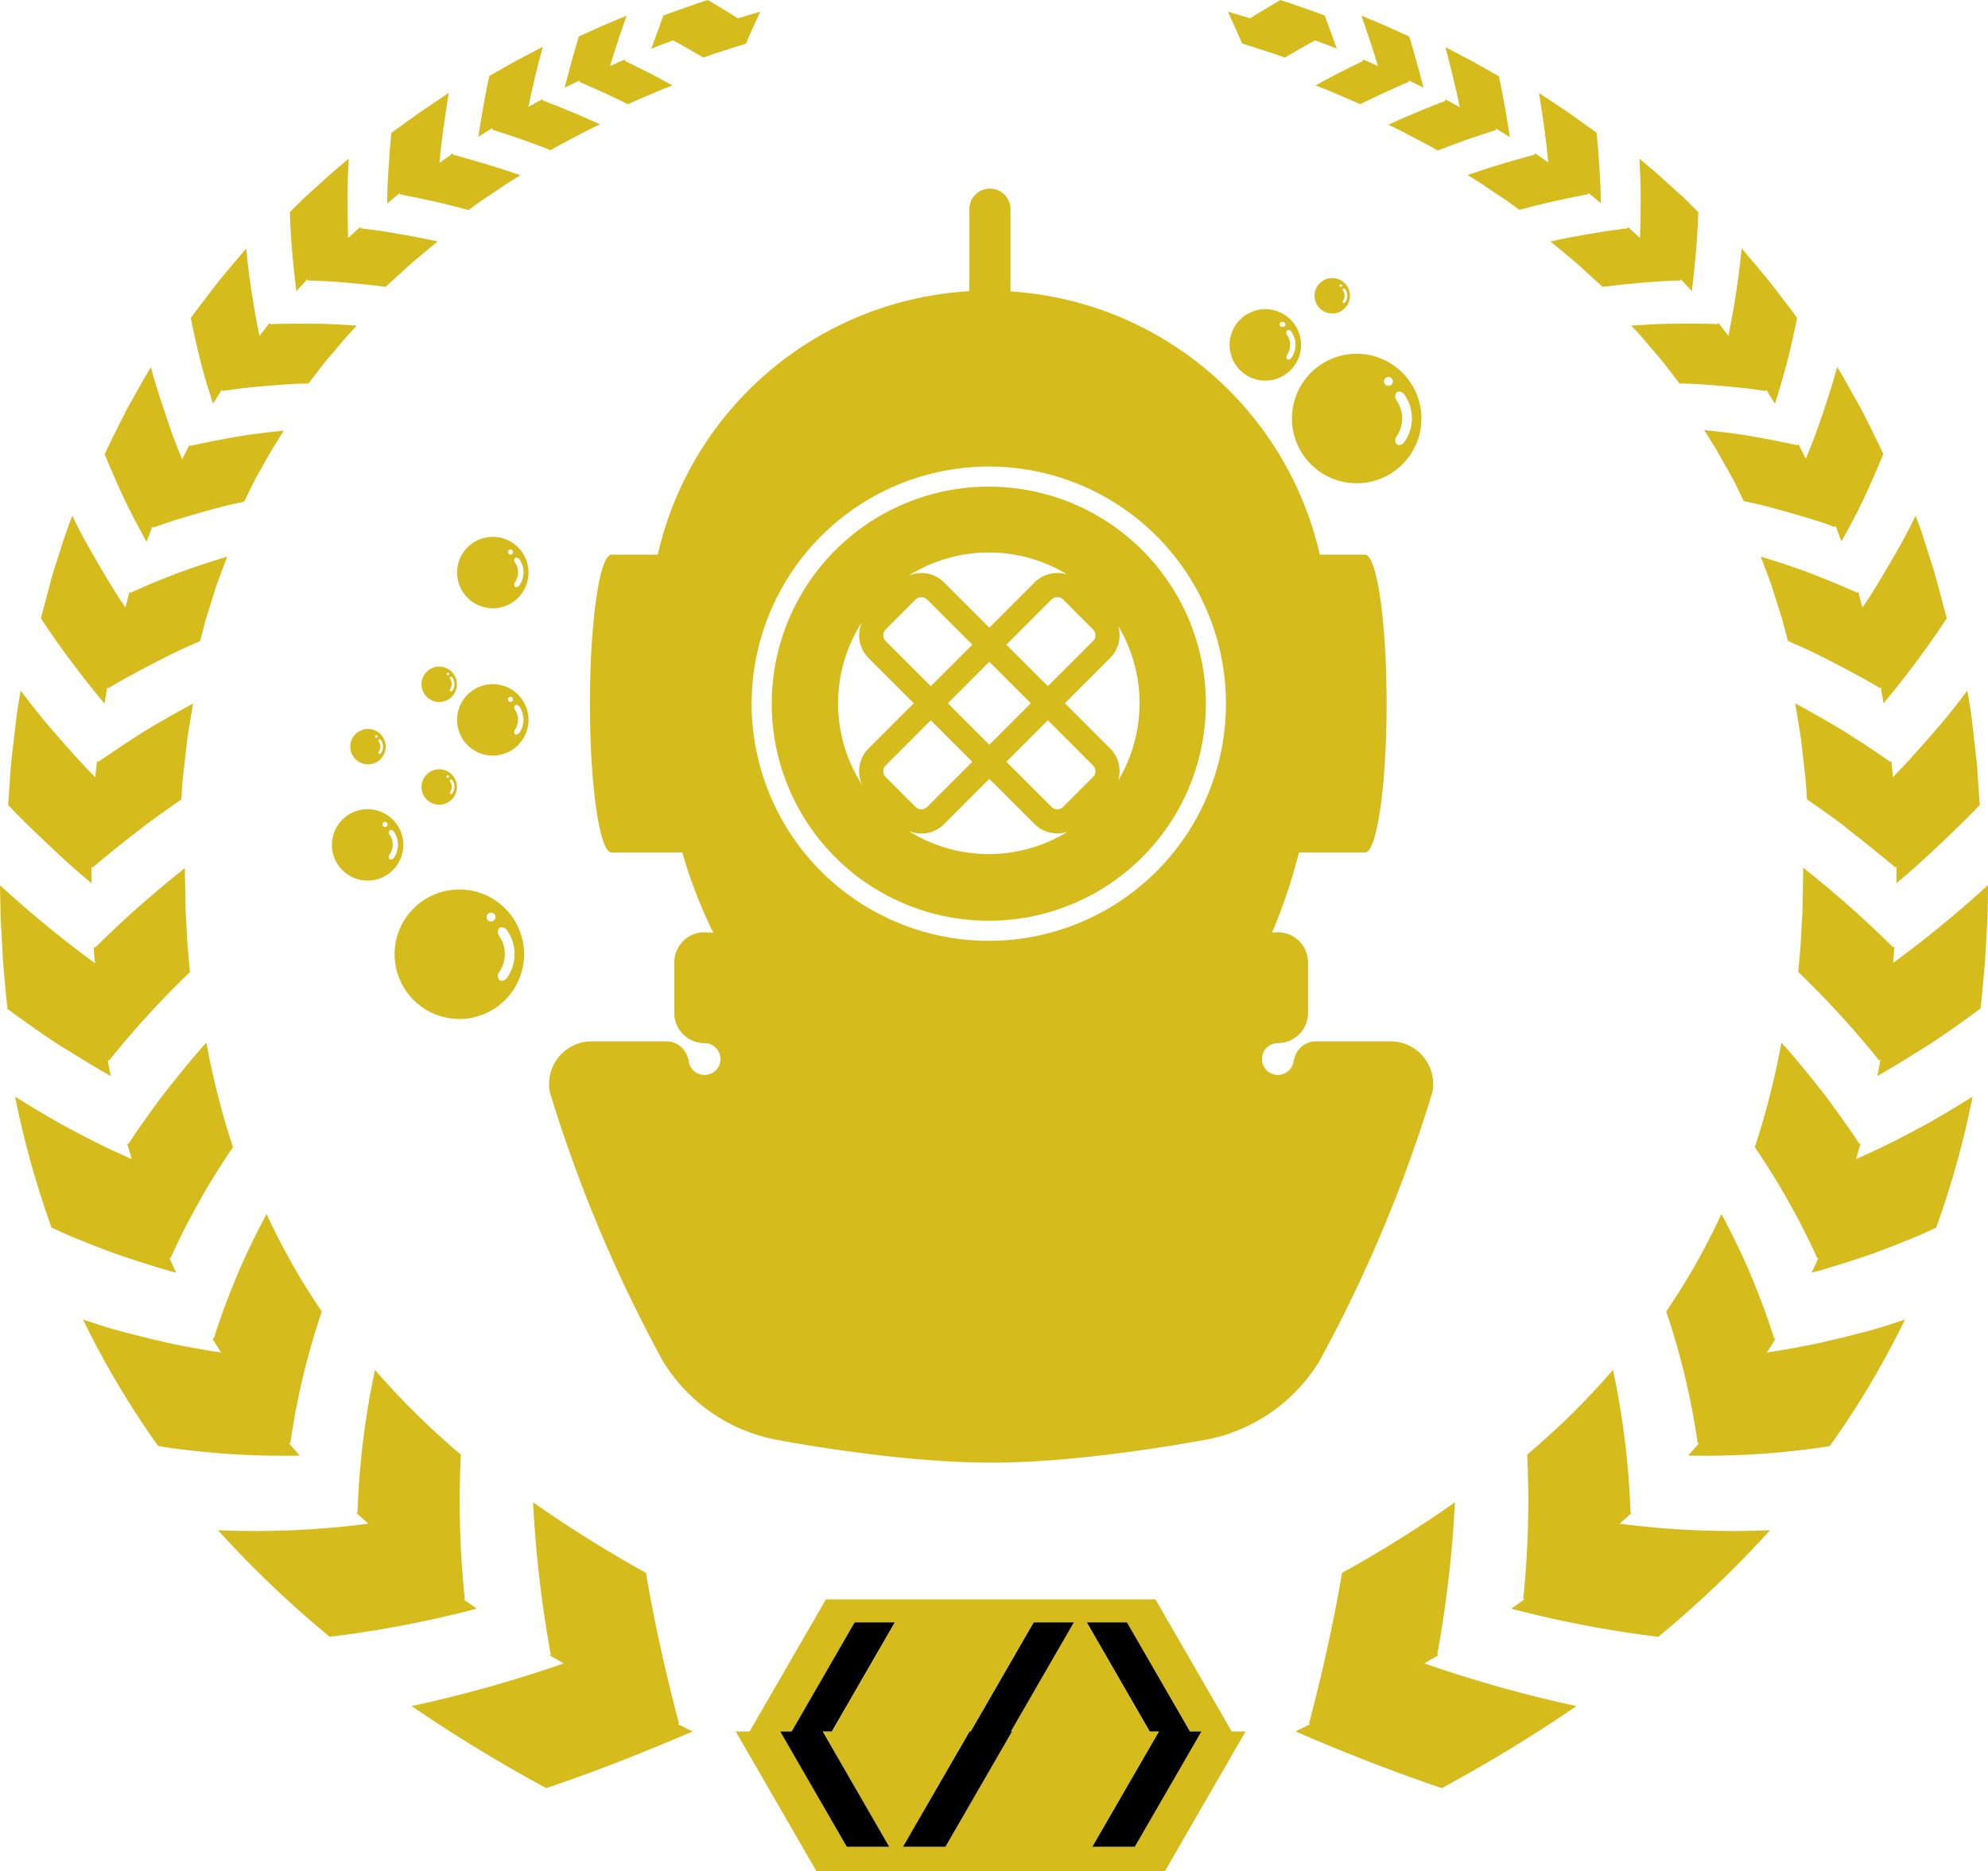 <svg xmlns="http://www.w3.org/2000/svg" viewBox="0 0 449.23 422.85"><defs><style>.cls-1{fill:none;}.cls-2{fill:#d6bb1d;}</style></defs><title>Asset 1</title><g id="Layer_2" data-name="Layer 2"><g id="Layer_1-2" data-name="Layer 1"><path class="cls-1" d="M88.05,194.1c.22.24.7.15,1-.25A5.13,5.13,0,0,0,89,188c-.29-.41-.77-.5-1-.26a.76.76,0,0,0,0,.94,3.91,3.91,0,0,1,0,4.52A.76.76,0,0,0,88.05,194.1Z"/><path class="cls-1" d="M154.89,8.08c2.29-.82,4.59-1.62,6.9-2.38C159.48,6.46,157.18,7.26,154.89,8.08Z"/><path class="cls-1" d="M113.69,27.47l-1.56,1,1.72-1.05Z"/><path class="cls-1" d="M427.45,178.84l.34,5-.15-2.17Z"/><path class="cls-1" d="M194.14,174.28a7.22,7.22,0,0,1,2.12-5.14l10.22-10.22L196.26,148.7a7.29,7.29,0,0,1-1.4-8.3,34,34,0,0,0,0,37A7.26,7.26,0,0,1,194.14,174.28Z"/><polygon class="cls-1" points="423.07 148.05 422.5 145.37 423.32 149.19 423.07 148.05"/><path class="cls-1" d="M424.23,153.47l-.1-.49.12.63C424.24,153.56,424.24,153.52,424.23,153.47Z"/><path class="cls-1" d="M223.44,212.61A53.59,53.59,0,1,0,169.85,159,53.65,53.65,0,0,0,223.44,212.61Zm0-102.64A49,49,0,1,1,174.39,159,49,49,0,0,1,223.44,110Z"/><path class="cls-1" d="M101.72,179.4c.11.12.35.07.5-.13a2.56,2.56,0,0,0,0-2.94c-.15-.21-.39-.25-.5-.13a.39.39,0,0,0,0,.47,2,2,0,0,1,0,2.26A.39.39,0,0,0,101.72,179.4Z"/><path class="cls-1" d="M101.23,175.79a.29.29,0,1,0-.29-.29A.29.29,0,0,0,101.23,175.79Z"/><path class="cls-1" d="M101.72,156.2c.11.12.35.07.5-.13a2.57,2.57,0,0,0,0-2.95c-.15-.2-.39-.25-.5-.13a.39.39,0,0,0,0,.47,2,2,0,0,1,0,2.27A.39.39,0,0,0,101.72,156.2Z"/><path class="cls-1" d="M101.23,152.58a.28.28,0,1,0-.29-.28A.28.28,0,0,0,101.23,152.58Z"/><circle class="cls-1" cx="87.06" cy="186.31" r="0.57"/><path class="cls-1" d="M210.33,155.06l9.38-9.37-10.22-10.22a1.9,1.9,0,0,0-2.59,0l-6.78,6.79a1.84,1.84,0,0,0,0,2.59Z"/><circle class="cls-1" cx="115.31" cy="158.06" r="0.57"/><path class="cls-1" d="M85.58,170.32c.11.12.35.07.49-.13a2.56,2.56,0,0,0,0-2.94c-.14-.2-.38-.25-.49-.13a.39.39,0,0,0,0,.47,2,2,0,0,1,0,2.26A.39.39,0,0,0,85.58,170.32Z"/><circle class="cls-1" cx="85.09" cy="166.42" r="0.28"/><path class="cls-1" d="M112.73,221.4c.4.43,1.29.26,1.8-.47a9.28,9.28,0,0,0,0-10.67c-.51-.73-1.4-.9-1.8-.47a1.4,1.4,0,0,0,0,1.7,7.14,7.14,0,0,1,0,8.21A1.4,1.4,0,0,0,112.73,221.4Z"/><path class="cls-1" d="M110.94,208.3a1,1,0,1,0-1-1A1,1,0,0,0,110.94,208.3Z"/><path class="cls-1" d="M395.64,83.52l-.07-.09-2.65-3.82c-.15-.22-.31-.42-.47-.63.34.45.67.9,1,1.37Z"/><path class="cls-1" d="M303.49,68.43c.11.12.35.07.49-.13a2.56,2.56,0,0,0,0-2.94c-.14-.21-.38-.25-.49-.13a.36.36,0,0,0,0,.47,2,2,0,0,1,0,2.26A.36.36,0,0,0,303.49,68.43Z"/><circle class="cls-1" cx="302.99" cy="64.53" r="0.28"/><path class="cls-1" d="M290.82,74.71a.77.77,0,0,0,0,.94,4,4,0,0,1,0,4.53.77.77,0,0,0,0,.94c.22.23.71.14,1-.26a5.13,5.13,0,0,0,0-5.89C291.53,74.56,291,74.47,290.82,74.71Z"/><path class="cls-1" d="M376.12,59.65c-1.06-1-2.1-2.09-3.15-3.13l.49.49Z"/><path class="cls-1" d="M313.72,87.25a1,1,0,1,0-1-1A1,1,0,0,0,313.72,87.25Z"/><path class="cls-1" d="M315.51,100.34c.4.44,1.28.26,1.79-.47a9.28,9.28,0,0,0,0-10.67c-.51-.73-1.39-.9-1.79-.47a1.38,1.38,0,0,0,0,1.7,7.14,7.14,0,0,1,0,8.21A1.38,1.38,0,0,0,315.51,100.34Z"/><path class="cls-1" d="M289.83,72.76a.57.57,0,1,0,.57.56A.56.56,0,0,0,289.83,72.76Z"/><path class="cls-1" d="M409.82,108.32l-.45-.9c.29.59.57,1.19.84,1.79Z"/><path class="cls-1" d="M287,5.7c2.31.76,4.61,1.56,6.9,2.38C291.58,7.26,289.28,6.46,287,5.7Z"/><path class="cls-1" d="M236.79,162.77l-9.38,9.37,10.22,10.22a1.86,1.86,0,0,0,2.59,0l6.78-6.78a1.81,1.81,0,0,0,.54-1.3A1.78,1.78,0,0,0,247,173Z"/><path class="cls-1" d="M240.64,158.92l10.22,10.22a7.23,7.23,0,0,1,2.13,5.14,7.36,7.36,0,0,1-.31,2.1,34,34,0,0,0,0-34.92,7.27,7.27,0,0,1-1.82,7.24Z"/><path class="cls-1" d="M233.78,186.22,223.56,176l-10.22,10.22a7.23,7.23,0,0,1-5.15,2.12,7.31,7.31,0,0,1-2.9-.6,34.05,34.05,0,0,0,35.93.23,7.32,7.32,0,0,1-2.29.37A7.23,7.23,0,0,1,233.78,186.22Z"/><path class="cls-1" d="M413,115.51c-.37-.84-.74-1.68-1.1-2.52s-.72-1.68-1.09-2.52l1.63,3.76Z"/><path class="cls-1" d="M238.93,135a1.82,1.82,0,0,0-1.3.52l-10.22,10.22,9.38,9.37L247,144.85a1.82,1.82,0,0,0,.54-1.3,1.78,1.78,0,0,0-.54-1.29l-6.78-6.79A1.81,1.81,0,0,0,238.93,135Z"/><path class="cls-1" d="M422.2,144l-.35-1.34-.2-.73c.22.81.43,1.63.64,2.45Z"/><path class="cls-1" d="M213.34,131.62l10.22,10.22,10.22-10.22a7.27,7.27,0,0,1,7.43-1.76,34.06,34.06,0,0,0-35.9.23,7.26,7.26,0,0,1,8,1.53Z"/><path class="cls-1" d="M209.49,182.36l10.22-10.22-9.38-9.37L200.12,173a1.84,1.84,0,0,0,0,2.59l6.78,6.78A1.88,1.88,0,0,0,209.49,182.36Z"/><path class="cls-1" d="M335.07,27.47l-.16-.09c.58.34,1.14.7,1.71,1.05Z"/><rect class="cls-1" x="216.93" y="152.29" width="13.26" height="13.26" transform="translate(-46.89 204.63) rotate(-45)"/><path class="cls-1" d="M38.94,108.32l-.39.89c.27-.6.55-1.2.84-1.79Z"/><path class="cls-1" d="M53.19,83.43l-.06.09,1.16-1.67Z"/><path class="cls-1" d="M36.9,113c-.12.28-.25.56-.37.85L38,110.47C37.62,111.31,37.26,112.15,36.9,113Z"/><path class="cls-1" d="M55.84,79.61l-.51.74c.31-.47.64-.92,1-1.37C56.15,79.19,56,79.39,55.84,79.61Z"/><path class="cls-1" d="M24.53,153.47c0,.05,0,.09,0,.14l.12-.62Z"/><path class="cls-1" d="M117.28,159.71c-.28-.4-.77-.5-1-.26a.78.78,0,0,0,0,.94,4,4,0,0,1,0,4.53.78.78,0,0,0,0,.94c.22.24.71.14,1-.26A5.13,5.13,0,0,0,117.28,159.71Z"/><path class="cls-1" d="M426.68,224.09l.11-1.13-.15,1.5C426.65,224.34,426.67,224.21,426.68,224.09Z"/><polygon class="cls-1" points="26.27 145.34 25.69 148.05 25.48 149.02 26.28 145.29 26.27 145.34"/><path class="cls-1" d="M26.91,142.64,26.56,144l-.09.38c.21-.82.42-1.64.64-2.46Z"/><path class="cls-1" d="M425.86,230.49l.45-3.44-.68,5.15C425.71,231.63,425.78,231.06,425.86,230.49Z"/><path class="cls-1" d="M424.87,236.85l.55-3.17,0-.2-1,6Z"/><circle class="cls-1" cx="115.31" cy="124.77" r="0.57"/><path class="cls-1" d="M117.28,126.42c-.28-.41-.77-.5-1-.26a.78.78,0,0,0,0,.94,4,4,0,0,1,0,4.53.78.78,0,0,0,0,.94c.22.23.71.14,1-.26A5.13,5.13,0,0,0,117.28,126.42Z"/><path class="cls-1" d="M75.79,56.52c-1.05,1-2.09,2.1-3.15,3.14h0L75.3,57Z"/><path class="cls-2" d="M153.43,389.5c-3-11.4-5.55-22.78-7.46-34.06a281.61,281.61,0,0,1-25.52-15.95,269.93,269.93,0,0,0,4,34.41l-.31.11c1.86,1.1,3.74,2.18,5.62,3.25-.8-.45-1.6-.89-2.39-1.35A294.64,294.64,0,0,1,93,385.55a347,347,0,0,0,30.43,18.54c11.39-3.85,22.36-8.19,33.08-12.81l-3.35-1.66Z"/><path class="cls-2" d="M104.74,361.42l.29-.07a216.1,216.1,0,0,1-.9-32.64,174.46,174.46,0,0,1-19.39-19.13,182.33,182.33,0,0,0-3.95,32.25l-.33,0c1.19,1.1,2.42,2.17,3.64,3.24-.28-.25-.58-.48-.85-.74a198.16,198.16,0,0,1-34,1.47,237.84,237.84,0,0,0,25.26,24.09,251.22,251.22,0,0,0,33.24-6.36C106.75,362.87,105.75,362.13,104.74,361.42Z"/><path class="cls-2" d="M67.75,328.93c-.83-.93-1.66-1.87-2.47-2.81h.33a165.49,165.49,0,0,1,7.11-29.75,150.8,150.8,0,0,1-12.47-22c-1.23,2.2-2.33,4.41-3.42,6.66s-2.18,4.6-3.15,6.93-1.93,4.72-2.85,7.16-1.71,4.86-2.53,7.38l-.33-.06q1.8,3,3.72,5.83c-.59-.88-1.19-1.75-1.76-2.63-2.56-.38-5.11-.83-7.72-1.32-1.3-.25-2.61-.5-3.92-.78l-3.87-.9c-2.58-.63-5.24-1.29-7.84-2s-5.19-1.58-7.82-2.45a198.21,198.21,0,0,0,17,28.61A183,183,0,0,0,67.75,328.93Z"/><path class="cls-2" d="M32.82,285.55c2.36.73,4.65,1.45,7,2.06-.54-1.12-1.06-2.26-1.58-3.39l.31.09c1-2.25,2.09-4.45,3.16-6.61s2.28-4.31,3.45-6.4c2.29-4.15,4.9-8.23,7.48-12.07a177.57,177.57,0,0,1-6-23.61C45,237.39,43.5,239.17,42,241s-3,3.7-4.52,5.61-2.87,3.84-4.29,5.83-2.85,4-4.16,6.08l-.3-.14c.33,1.19.69,2.38,1.05,3.57-2.21-1-4.45-2-6.67-3.08s-4.39-2.22-6.6-3.4c-4.48-2.35-8.72-4.92-13.1-7.65a208.37,208.37,0,0,0,8.24,29.61L15.13,279c1.17.5,2.37,1,3.55,1.46q3.54,1.43,7,2.72C28.06,284,30.47,284.8,32.82,285.55Z"/><path class="cls-2" d="M19.14,239.71c2,1.2,3.88,2.37,5.91,3.48-.24-1-.44-2.1-.61-3.16l-.09-.52.28.17a209.79,209.79,0,0,1,18.29-20l-.53-5.84L42.07,208c-.14-2-.16-3.93-.19-5.91s-.11-3.95-.09-5.92c-3.49,2.75-6.88,5.64-10.33,8.64s-6.67,6.11-10,9.36l-.26-.2c0,1.25.16,2.49.28,3.73A256.52,256.52,0,0,1,0,200.05L.13,207l.37,7,.21,3.49L1,221c.23,2.33.4,4.66.69,7,3.86,2.83,7.63,5.53,11.54,8.08C15.22,237.28,17.19,238.52,19.14,239.71Z"/><path class="cls-2" d="M21.52,175.65c-3-3-5.77-6.18-8.64-9.44-1.41-1.63-2.87-3.29-4.22-5s-2.7-3.4-4-5.15c-.33,2.15-.76,4.3-1,6.46L2.9,169l-.37,3.23c-.12,1.08-.16,2.16-.25,3.23l-.43,6.47c2.94,3.16,6.17,6.2,9.28,9.15s6.23,5.78,9.53,8.51l0-3v-.75l.25.21q4.95-4.19,9.91-8l2.47-1.92,2.56-1.86q2.57-1.85,5.12-3.6c.15-1.82.19-3.67.42-5.47l.62-5.44.31-2.72c.11-.9.29-1.79.42-2.69l.88-5.37q-5.4,2.91-10.87,6.2c-3.53,2.21-7,4.55-10.6,7l-.22-.24c-.11,1-.25,2-.33,3"/><path class="cls-2" d="M28.34,137.28c-2.25-3.28-4.24-6.61-6.25-10.07q-1.5-2.59-3-5.27c-1-1.79-1.84-3.57-2.75-5.4l-1.07,2.85c-.35,1-.63,1.93-1,2.89l-1.84,5.78c-.66,1.92-1.1,3.88-1.64,5.83l-1.55,5.85A211.89,211.89,0,0,0,23.62,159c.21-1.23.41-2.47.61-3.7l.21.26c1.66-1,3.39-2,5.14-2.95s3.47-1.86,5.19-2.75,3.44-1.76,5.15-2.59,3.53-1.61,5.29-2.37L46.49,140,48,135.21l.76-2.39.38-1.19.44-1.17,1.76-4.68c-3.6,1.11-7.32,2.3-11,3.67s-7.22,2.88-10.88,4.5l-.17-.28"/><path class="cls-2" d="M33.11,122.45l1.32-3.5.15.29c3.36-1.25,6.9-2.31,10.32-3.29q2.58-.74,5.11-1.4c1.69-.45,3.47-.82,5.18-1.19l2-4.14c.69-1.38,1.49-2.69,2.22-4s1.47-2.7,2.28-4l2.44-3.91c-1.73.18-3.48.37-5.25.59s-3.56.46-5.28.77q-5.23.9-10.64,2.09l-.11-.31c-.58,1.11-1.13,2.23-1.68,3.35-.69-1.66-1.38-3.35-2-5S38,95.3,37.37,93.57C36.22,90.12,35,86.52,34.1,83c-1,1.56-1.91,3.18-2.81,4.8l-2.72,4.87c-.87,1.64-1.66,3.32-2.5,5s-1.68,3.32-2.42,5q2.16,5.22,4.46,10.16C29.65,116.06,31.41,119.33,33.11,122.45Z"/><path class="cls-2" d="M48.14,91.23c.84-1.32,1.66-2.67,2.5-4l-.51.81.09.32c1.65-.24,3.24-.48,4.89-.66s3.3-.34,4.92-.48c3.28-.27,6.41-.52,9.67-.56C71.45,84.44,73.09,82.13,75,80l2.74-3.25c.92-1.08,1.92-2.09,2.87-3.15-3.2-.24-6.48-.43-9.7-.45s-6.59,0-9.89.1l-.07-.33L58.58,76l.06-.08a186.17,186.17,0,0,1-3-19.77c-2.17,2.56-4.36,5.1-6.47,7.71l-3.06,4c-1,1.33-2.06,2.66-3,4.06.68,3.34,1.43,6.61,2.22,9.8S47.16,88.13,48.14,91.23Z"/><path class="cls-2" d="M70,62.52l-.49.53,0,.33c6,.14,11.94.73,17.64,1.43l5.75-5.25c2-1.66,4-3.37,6-5-2.86-.64-5.69-1.16-8.62-1.68-1.46-.25-2.94-.5-4.42-.73l-4.42-.57v-.33l-2.77,2.52h0q-.15-4.38-.15-8.91c0-3,.13-6,.28-9l-3.44,2.89c-1.14,1-2.22,2-3.34,3l-3.31,3-3.21,3.17c.16,6,.75,12.09,1.46,17.87Z"/><path class="cls-2" d="M90.36,43.93c5.31,1,10.4,2.12,15.49,3.54l2.86-2.06,2.94-1.95,2.94-2c1-.63,2-1.23,3-1.86-5-1.76-10-3.22-15.22-4.64l0-.32c-1,.7-2,1.43-3.06,2.16.46-5.29,1.24-10.46,2.1-15.83L94.87,25.4,88.43,30q-.37,4-.63,8L87.58,42l-.1,4c.94-.82,1.91-1.6,2.89-2.38Z"/><path class="cls-2" d="M111.21,29.29c2.26.72,4.46,1.43,6.67,2.21s4.39,1.6,6.54,2.43c1.8-1.06,3.68-2,5.53-3,.92-.49,1.84-1,2.78-1.46l2.83-1.38c-4.23-1.95-8.52-3.71-12.93-5.41l.07-.32c-1.11.56-2.2,1.17-3.29,1.79.92-4.55,2-9,3.25-13.59l-6.1,3.21c-2,1.1-4,2.27-6,3.4-1,4.58-1.77,9.23-2.47,13.74l3.19-2Z"/><path class="cls-2" d="M130.87,18.48c1.87.81,3.71,1.61,5.55,2.46s3.66,1.73,5.46,2.61c1.66-.77,3.34-1.48,5-2.18s3.36-1.43,5.07-2.06c-3.53-2-7.08-3.75-10.77-5.58l.1-.32c-1.15.48-2.29,1-3.42,1.52,1.13-3.84,2.4-7.58,3.74-11.4-1.81.77-3.64,1.5-5.44,2.29L130.8,8.25c-1.18,3.86-2.23,7.75-3.22,11.56L131,18.17Z"/><path class="cls-2" d="M166.73,4.13c-2.25-1.44-4.5-2.76-6.81-4.13-1.7.53-3.37,1.11-5,1.71s-3.35,1.15-5,1.8q-1.42,3.76-2.74,7.49c1.63-.65,3.26-1.27,4.9-1.88,2.31,1.23,4.62,2.58,6.87,3.9l2.38-.85,2.41-.78c1.61-.51,3.21-1.07,4.83-1.54,1-2.39,2.11-4.79,3.23-7.21"/><path class="cls-2" d="M295.8,389.5c3-11.4,5.55-22.78,7.46-34.06a281.61,281.61,0,0,0,25.52-15.95,268.18,268.18,0,0,1-4,34.41l.32.11c-1.86,1.1-3.74,2.18-5.62,3.25.8-.45,1.6-.89,2.39-1.35a294.64,294.64,0,0,0,34.37,9.64,347,347,0,0,1-30.43,18.54c-11.39-3.85-22.36-8.19-33.08-12.81l3.35-1.66Z"/><path class="cls-2" d="M344.49,361.42l-.29-.07a216.1,216.1,0,0,0,.9-32.64,174.46,174.46,0,0,0,19.39-19.13,182.33,182.33,0,0,1,3.95,32.25l.33,0c-1.19,1.1-2.42,2.17-3.64,3.24.28-.25.57-.48.85-.74a198.16,198.16,0,0,0,34,1.47,237.84,237.84,0,0,1-25.26,24.09,251.22,251.22,0,0,1-33.24-6.36C342.48,362.87,343.48,362.13,344.49,361.42Z"/><path class="cls-2" d="M381.48,328.93c.83-.93,1.66-1.87,2.47-2.81h-.33a165.49,165.49,0,0,0-7.11-29.75,150.8,150.8,0,0,0,12.47-22c1.23,2.2,2.33,4.41,3.42,6.66s2.18,4.6,3.15,6.93,1.93,4.72,2.85,7.16,1.71,4.86,2.53,7.38l.33-.06q-1.8,3-3.72,5.83c.59-.88,1.19-1.75,1.76-2.63,2.56-.38,5.11-.83,7.72-1.32,1.3-.25,2.61-.5,3.92-.78l3.87-.9c2.58-.63,5.23-1.29,7.84-2s5.19-1.58,7.82-2.45a197.37,197.37,0,0,1-17,28.61A182.83,182.83,0,0,1,381.48,328.93Z"/><path class="cls-2" d="M416.41,285.55c-2.36.73-4.65,1.45-7.05,2.06.54-1.12,1.06-2.26,1.58-3.39l-.31.09c-1-2.25-2.09-4.45-3.16-6.61s-2.28-4.31-3.45-6.4c-2.29-4.15-4.9-8.23-7.48-12.07a177.57,177.57,0,0,0,6-23.61c1.62,1.77,3.13,3.55,4.64,5.37s3,3.7,4.52,5.61,2.86,3.84,4.29,5.83,2.85,4,4.16,6.08l.3-.14q-.51,1.78-1.05,3.57c2.21-1,4.45-2,6.67-3.08s4.39-2.22,6.6-3.4c4.48-2.35,8.72-4.92,13.09-7.65a207,207,0,0,1-8.23,29.61L434.1,279c-1.17.5-2.37,1-3.55,1.46q-3.54,1.43-7,2.72C421.17,284,418.76,284.8,416.41,285.55Z"/><path class="cls-2" d="M436,236c3.91-2.55,7.68-5.25,11.54-8.08.29-2.32.46-4.65.69-7l.32-3.49.21-3.49.37-7,.13-6.95a256.52,256.52,0,0,1-21.48,17.62c.12-1.24.24-2.48.28-3.73l-.26.2c-3.33-3.25-6.59-6.36-10-9.36s-6.84-5.89-10.34-8.64c0,2-.05,4-.08,5.92s-.05,3.95-.19,5.91l-.32,5.89-.53,5.84a211.12,211.12,0,0,1,18.29,20l.28-.17-.09.52c-.17,1.06-.37,2.12-.61,3.16,2-1.11,3.95-2.28,5.91-3.48S434,237.28,436,236Z"/><path class="cls-2" d="M427.71,175.65c3-3,5.76-6.18,8.64-9.44,1.41-1.63,2.87-3.29,4.22-5s2.7-3.4,4-5.15c.33,2.15.76,4.3,1,6.46l.74,6.46.37,3.23c.12,1.08.16,2.16.24,3.23l.44,6.47c-2.94,3.16-6.17,6.2-9.28,9.15s-6.23,5.78-9.53,8.51l0-3v-.75l-.25.21q-5-4.19-9.91-8L416,186.1l-2.56-1.86q-2.57-1.85-5.12-3.6c-.15-1.82-.19-3.67-.42-5.47l-.62-5.44-.31-2.72c-.11-.9-.29-1.79-.42-2.69l-.88-5.37q5.4,2.91,10.87,6.2c3.53,2.21,7.05,4.55,10.6,7l.22-.24c.11,1,.25,2,.33,3"/><path class="cls-2" d="M419.88,133.67l-.17.28q-5.5-2.43-10.88-4.5c-3.63-1.37-7.36-2.56-10.95-3.67l1.76,4.68.44,1.17.38,1.19.76,2.39,1.52,4.78,1.28,4.86q2.64,1.14,5.29,2.37c1.71.83,3.43,1.7,5.15,2.59s3.45,1.81,5.19,2.75,3.48,1.93,5.14,2.95l.21-.26c.2,1.23.4,2.47.61,3.7a211.89,211.89,0,0,0,14.3-19.21l-1.55-5.85c-.55-1.95-1-3.91-1.64-5.83l-1.84-5.78c-.32-1-.6-1.93-.95-2.89l-1.07-2.85c-.91,1.83-1.77,3.61-2.75,5.4s-2,3.54-3,5.27c-2,3.46-4,6.79-6.25,10.07"/><path class="cls-2" d="M421.12,112.77q2.29-4.93,4.46-10.16c-.74-1.69-1.62-3.34-2.42-5s-1.63-3.33-2.5-5l-2.72-4.87c-.9-1.62-1.8-3.24-2.81-4.8-.92,3.56-2.12,7.16-3.27,10.61q-.89,2.59-1.81,5.13c-.65,1.7-1.34,3.39-2,5-.55-1.12-1.1-2.24-1.68-3.35l-.11.31q-5.4-1.18-10.64-2.09c-1.73-.31-3.52-.54-5.28-.77s-3.52-.41-5.25-.59l2.44,3.91c.81,1.31,1.51,2.68,2.28,4s1.53,2.66,2.22,4l2,4.14c1.71.37,3.49.74,5.17,1.19s3.4.91,5.12,1.4c3.42,1,7,2,10.32,3.29l.15-.29,1.32,3.5C417.82,119.33,419.58,116.06,421.12,112.77Z"/><path class="cls-2" d="M403.87,81.7c.79-3.19,1.54-6.46,2.22-9.8-.93-1.4-2-2.73-3-4.06l-3.07-4c-2.1-2.61-4.29-5.15-6.46-7.71a186.17,186.17,0,0,1-3,19.77l.06.08-2.34-3.06-.07.33c-3.3-.14-6.66-.13-9.89-.1s-6.5.21-9.7.45c1,1.06,2,2.07,2.87,3.15L374.26,80c1.88,2.13,3.52,4.44,5.27,6.67,3.26,0,6.39.29,9.67.56q2.43.21,4.92.48c1.65.18,3.24.42,4.89.66l.09-.32-.51-.81c.84,1.32,1.66,2.67,2.5,4Q402.56,86.58,403.87,81.7Z"/><path class="cls-2" d="M382.31,65.8C383,60,383.61,54,383.77,47.93l-3.21-3.17-3.31-3c-1.12-1-2.2-2-3.34-3l-3.44-2.89c.15,3,.28,6,.28,9s-.05,6-.15,8.91h0l-2.77-2.52v.33l-4.42.57c-1.48.23-3,.48-4.42.73-2.93.52-5.77,1-8.62,1.68,2,1.63,4,3.34,6,5l5.75,5.25c5.7-.7,11.69-1.29,17.64-1.43l0-.33-.49-.53Z"/><path class="cls-2" d="M349.87,36.84c-.46-5.29-1.24-10.46-2.11-15.83l6.6,4.39L360.8,30q.38,4,.63,8l.22,3.94.1,4c-.94-.82-1.91-1.6-2.89-2.38v.33c-5.31,1-10.41,2.12-15.49,3.54l-2.86-2.06-2.94-1.95-2.94-2c-1-.63-2-1.23-3-1.86,5-1.76,10-3.22,15.22-4.64l0-.32c1,.7,2,1.43,3.06,2.16"/><path class="cls-2" d="M338,29l3.19,2c-.7-4.51-1.49-9.16-2.47-13.74-2-1.13-4-2.3-6-3.4l-6.1-3.21c1.2,4.6,2.33,9,3.25,13.59-1.09-.62-2.18-1.23-3.29-1.79l.07.32c-4.41,1.7-8.7,3.46-12.93,5.41l2.83,1.38c.94.47,1.86,1,2.78,1.46,1.85,1,3.73,1.92,5.53,3q3.22-1.24,6.54-2.43c2.21-.78,4.41-1.49,6.67-2.21Z"/><path class="cls-2" d="M318.36,18.48c-1.87.81-3.71,1.61-5.55,2.46s-3.67,1.73-5.46,2.61c-1.66-.77-3.34-1.48-5-2.18s-3.36-1.43-5.08-2.06c3.54-2,7.09-3.75,10.78-5.58l-.1-.32c1.15.48,2.29,1,3.42,1.52-1.13-3.84-2.4-7.58-3.74-11.4,1.81.77,3.64,1.5,5.44,2.29l5.39,2.43c1.18,3.86,2.23,7.75,3.22,11.56l-3.37-1.64Z"/><path class="cls-2" d="M277.47,2.64c1.12,2.42,2.19,4.82,3.23,7.21,1.62.47,3.22,1,4.83,1.54l2.41.78,2.38.85c2.25-1.32,4.56-2.67,6.87-3.9,1.64.61,3.27,1.23,4.9,1.88q-1.32-3.72-2.74-7.49c-1.65-.65-3.34-1.2-5-1.8S291,.53,289.31,0c-2.31,1.37-4.56,2.69-6.81,4.13"/><path class="cls-2" d="M148.63,125.34H138.19c-2.7,0-4.88,15.07-4.88,33.66s2.18,33.66,4.88,33.66h16a107.65,107.65,0,0,0,7,18.12l-2-.11a6.83,6.83,0,0,0-6.82,6.82v11.42a6.83,6.83,0,0,0,6.82,6.82,3.6,3.6,0,1,1-3.59,3.6h-.12a5,5,0,0,0-4.93-4H133.7a9.63,9.63,0,0,0-9.62,9.61,7.17,7.17,0,0,0,.2,2,323.24,323.24,0,0,0,25.51,60.64,38.44,38.44,0,0,0,26.63,17.95c.26.05,26.25,5,47.24,5h.62c21,0,47-5,47.24-5a38.44,38.44,0,0,0,26.63-17.95,322.84,322.84,0,0,0,25.5-60.64,6.48,6.48,0,0,0,.21-2,9.63,9.63,0,0,0-9.62-9.61H297.4a5,5,0,0,0-4.93,4h-.12a3.59,3.59,0,1,1-3.59-3.6,6.83,6.83,0,0,0,6.82-6.82V217.49a6.83,6.83,0,0,0-6.82-6.82l-1.3.07a124.76,124.76,0,0,0,6.06-18.08h14.93c2.69,0,4.88-15.07,4.88-33.66s-2.19-33.66-4.88-33.66H298.24a76.73,76.73,0,0,0-69.9-59.49V47.28a4.65,4.65,0,1,0-9.3,0V65.81A76.74,76.74,0,0,0,148.63,125.34Zm74.81-19.91A53.59,53.59,0,1,1,169.85,159,53.65,53.65,0,0,1,223.44,105.43Z"/><path class="cls-2" d="M223.44,208.07a49.05,49.05,0,1,0-49.05-49A49,49,0,0,0,223.44,208.07ZM200.12,173l10.21-10.22,9.38,9.37-10.22,10.22a1.88,1.88,0,0,1-2.59,0l-6.78-6.78A1.84,1.84,0,0,1,200.12,173Zm14.07-14.07,9.37-9.38,9.37,9.38-9.37,9.37ZM223.44,193a33.92,33.92,0,0,1-18.15-5.24,7.31,7.31,0,0,0,2.9.6,7.23,7.23,0,0,0,5.15-2.12L223.56,176l10.22,10.22a7.23,7.23,0,0,0,5.15,2.12,7.32,7.32,0,0,0,2.29-.37A33.88,33.88,0,0,1,223.44,193ZM247,175.58l-6.78,6.78a1.86,1.86,0,0,1-2.59,0l-10.22-10.22,9.38-9.37L247,173a1.78,1.78,0,0,1,.54,1.29A1.81,1.81,0,0,1,247,175.58Zm5.68-34.12a34,34,0,0,1,0,34.92,7.36,7.36,0,0,0,.31-2.1,7.23,7.23,0,0,0-2.13-5.14l-10.22-10.22,10.22-10.22a7.27,7.27,0,0,0,1.82-7.24Zm-5.14,2.09a1.82,1.82,0,0,1-.54,1.3l-10.21,10.21-9.38-9.37,10.22-10.22a1.87,1.87,0,0,1,2.59,0l6.78,6.79A1.78,1.78,0,0,1,247.54,143.55Zm-24.1-18.69a33.92,33.92,0,0,1,17.77,5,7.27,7.27,0,0,0-7.43,1.76l-10.22,10.22-10.22-10.22a7.26,7.26,0,0,0-8-1.53A33.87,33.87,0,0,1,223.44,124.86Zm-23.32,17.4,6.78-6.79a1.9,1.9,0,0,1,2.59,0l10.22,10.22-9.38,9.37-10.21-10.21A1.84,1.84,0,0,1,200.12,142.26Zm-5.26-1.86a7.29,7.29,0,0,0,1.4,8.3l10.22,10.22-10.22,10.22a7.31,7.31,0,0,0-1.4,8.31,34,34,0,0,1,0-37Z"/><path class="cls-2" d="M306.57,109.21a14.63,14.63,0,1,0-14.63-14.63A14.63,14.63,0,0,0,306.57,109.21Zm9-18.78a1.38,1.38,0,0,1,0-1.7c.4-.43,1.28-.26,1.79.47a9.28,9.28,0,0,1,0,10.67c-.51.73-1.39.91-1.79.47a1.38,1.38,0,0,1,0-1.7A7.14,7.14,0,0,0,315.54,90.43Zm-1.82-5.24a1,1,0,1,1-1,1A1,1,0,0,1,313.72,85.19Z"/><path class="cls-2" d="M103.79,230.27a14.63,14.63,0,1,0-14.62-14.63A14.63,14.63,0,0,0,103.79,230.27Zm9-18.78a1.4,1.4,0,0,1,0-1.7c.4-.43,1.29-.26,1.8.47a9.28,9.28,0,0,1,0,10.67c-.51.73-1.4.9-1.8.47a1.4,1.4,0,0,1,0-1.7A7.14,7.14,0,0,0,112.77,211.49Zm-1.83-5.24a1,1,0,1,1-1,1A1,1,0,0,1,110.94,206.25Z"/><path class="cls-2" d="M285.89,69.87A8.07,8.07,0,1,0,294,77.94,8.07,8.07,0,0,0,285.89,69.87Zm3.94,4a.57.57,0,1,1,0-1.13.57.57,0,1,1,0,1.13Zm2,7c-.28.4-.77.49-1,.26a.77.77,0,0,1,0-.94,4,4,0,0,0,0-4.53.77.77,0,0,1,0-.94c.22-.24.71-.15,1,.26A5.13,5.13,0,0,1,291.81,80.86Z"/><path class="cls-2" d="M75,190.93a8.07,8.07,0,1,0,8.07-8.07A8.08,8.08,0,0,0,75,190.93Zm13-2.29a.76.76,0,0,1,0-.94c.22-.24.7-.15,1,.26a5.13,5.13,0,0,1,0,5.89c-.29.4-.77.49-1,.25a.76.76,0,0,1,0-.94A3.91,3.91,0,0,0,88.06,188.64Zm-1-2.9a.57.57,0,1,1-.57.57A.58.58,0,0,1,87.06,185.74Z"/><path class="cls-2" d="M111.36,154.61a8.07,8.07,0,1,0,8.07,8.07A8.07,8.07,0,0,0,111.36,154.61Zm4,4a.57.57,0,1,1,.56-.57A.56.56,0,0,1,115.31,158.63Zm1,7.23a.78.78,0,0,1,0-.94,4,4,0,0,0,0-4.53.78.78,0,0,1,0-.94c.22-.24.71-.14,1,.26a5.13,5.13,0,0,1,0,5.89C117,166,116.51,166.1,116.29,165.86Z"/><path class="cls-2" d="M111.36,121.32a8.07,8.07,0,1,0,8.07,8.07A8.07,8.07,0,0,0,111.36,121.32Zm4,4a.57.57,0,1,1,.56-.57A.56.56,0,0,1,115.31,125.34Zm1,7.23a.78.78,0,0,1,0-.94,4,4,0,0,0,0-4.53.78.78,0,0,1,0-.94c.22-.24.71-.15,1,.26a5.13,5.13,0,0,1,0,5.89C117,132.71,116.51,132.8,116.29,132.57Z"/><path class="cls-2" d="M305.05,66.84a4,4,0,1,0-4,4A4,4,0,0,0,305.05,66.84ZM303.5,65.7a.36.36,0,0,1,0-.47c.11-.12.35-.08.49.13a2.56,2.56,0,0,1,0,2.94c-.14.2-.38.25-.49.13a.36.36,0,0,1,0-.47A2,2,0,0,0,303.5,65.7ZM303,64.25a.29.29,0,1,1-.28.28A.29.29,0,0,1,303,64.25Z"/><path class="cls-2" d="M87.15,168.73a4,4,0,1,0-4,4A4,4,0,0,0,87.15,168.73Zm-1.56-1.14a.39.39,0,0,1,0-.47c.11-.12.35-.07.49.13a2.56,2.56,0,0,1,0,2.94c-.14.2-.38.25-.49.13a.39.39,0,0,1,0-.47A2,2,0,0,0,85.59,167.59Zm-.5-1.45a.29.29,0,0,1,0,.57.29.29,0,1,1,0-.57Z"/><path class="cls-2" d="M99.25,158.64a4,4,0,1,0-4-4A4,4,0,0,0,99.25,158.64Zm2.48-5.18a.39.39,0,0,1,0-.47c.11-.12.35-.07.5.13a2.57,2.57,0,0,1,0,2.95c-.15.2-.39.25-.5.13a.39.39,0,0,1,0-.47A2,2,0,0,0,101.73,153.46Zm-.5-1.44a.28.28,0,1,1-.29.28A.28.28,0,0,1,101.23,152Z"/><path class="cls-2" d="M99.25,181.85a4,4,0,1,0-4-4A4,4,0,0,0,99.25,181.85Zm2.48-5.18a.39.39,0,0,1,0-.47c.11-.12.35-.08.5.13a2.56,2.56,0,0,1,0,2.94c-.15.2-.39.25-.5.13a.39.39,0,0,1,0-.47A2,2,0,0,0,101.73,176.67Zm-.5-1.45a.29.29,0,0,1,0,.57.29.29,0,1,1,0-.57Z"/><path class="cls-2" d="M261.1,361.43H186.63l-17.24,29.85h-3.14l18.23,31.57h78.76l18.23-31.57h-3.14Zm-60.16,55.91h-9.59l-15-26.06h2.59l14.22-24.65h9.07L188,391.28H185.9Zm27.75-26.06-15.05,26.06h-9.59l15-26.06h.26l14.22-24.65h9.07l-14.23,24.65Zm27.74,26.06h-9.59l15-26.06h-2.08l-14.22-24.65h9.06l14.23,24.65h2.59Z"/><polygon points="202.19 366.63 193.13 366.63 178.9 391.28 176.31 391.28 191.35 417.34 200.94 417.34 185.9 391.28 187.96 391.28 202.19 366.63"/><polygon points="254.65 366.63 245.59 366.63 259.81 391.28 261.89 391.28 246.84 417.34 256.43 417.34 271.48 391.28 268.88 391.28 254.65 366.63"/><polygon points="233.58 366.63 219.36 391.28 219.1 391.28 204.05 417.34 213.64 417.34 228.69 391.28 228.42 391.28 242.65 366.63 233.58 366.63"/></g></g></svg>